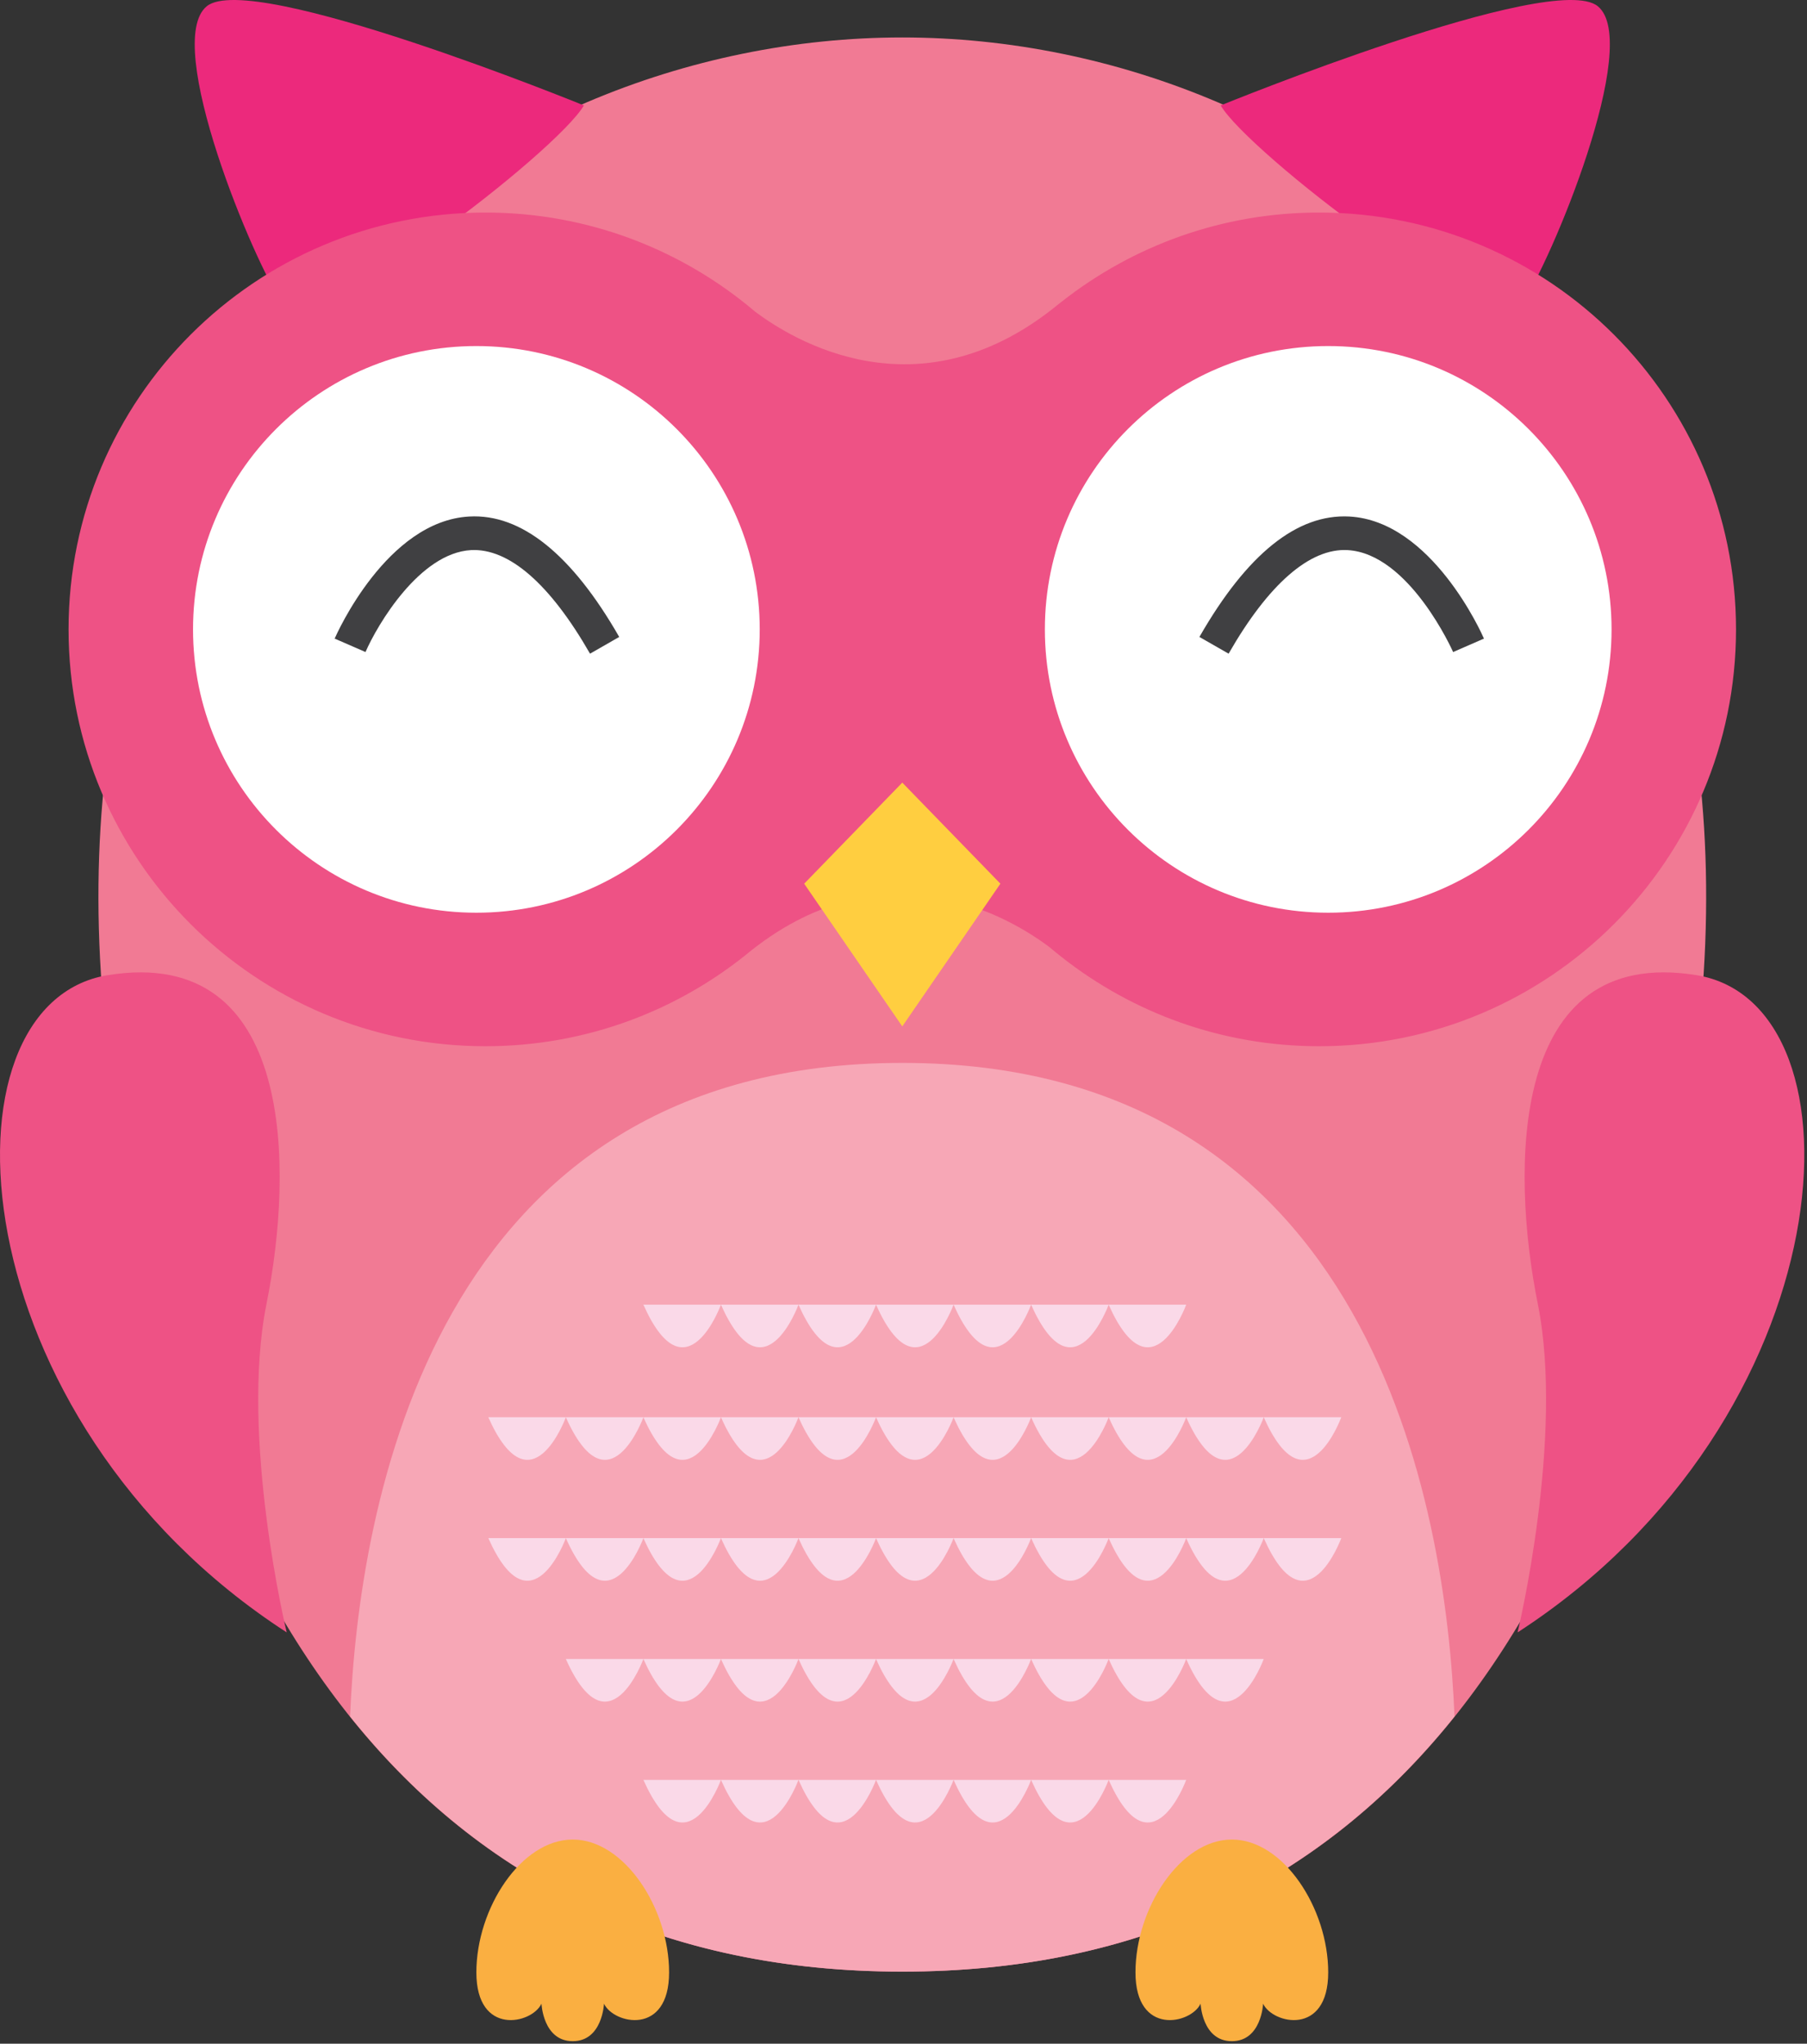 <svg xmlns="http://www.w3.org/2000/svg" fill-rule="evenodd" stroke-linejoin="round" stroke-miterlimit="2" clip-rule="evenodd" viewBox="0 0 641 725">
  <rect x="0" y="0" width="641" height="725" fill="#333333" stroke="none"/>
  <g id="owl-pink" fill-rule="nonzero">
    <path id="op-body" fill="#f17a94" d="M320.069 13.29C169.24 13.29 6.578 136.848 39.111 378.706c26.521 197.175 115.342 320.721 280.958 320.721 165.621 0 254.438-123.546 280.963-320.721C633.565 136.848 470.903 13.29 320.069 13.29z"/>
    <g id="op-tummy">
      <path id="op-tummy-bg" fill="#f7a7b6" d="M320.069 377.06c-166.829 0-192.858 157.763-195.883 231.846 46.475 58.067 111.092 90.521 195.883 90.521 84.796 0 149.409-32.454 195.888-90.521-3.025-74.083-29.054-231.846-195.888-231.846z"/>
      <g id="op-tummy-feathers" fill="#fad9e8">
        <path id="op-tummy-feather" d="M228.232 462.827h27.508s-12.379 34.013-27.508 0z"/>
        <path id="op-tummy-feather1" d="M255.74 462.827h27.504s-12.375 34.013-27.504 0z"/>
        <path id="op-tummy-feather2" d="M283.244 462.827h27.509s-12.379 34.013-27.509 0z"/>
        <path id="op-tummy-feather3" d="M310.753 462.827h27.508s-12.379 34.013-27.508 0z"/>
        <path id="op-tummy-feather4" d="M338.261 462.827h27.504s-12.375 34.013-27.504 0z"/>
        <path id="op-tummy-feather5" d="M365.765 462.827h27.509s-12.38 34.013-27.509 0z"/>
        <path id="op-tummy-feather6" d="M393.274 462.827h27.508s-12.379 34.013-27.508 0z"/>
        <path id="op-tummy-feather7" d="M173.219 502.756h27.509s-12.38 34.008-27.509 0z"/>
        <path id="op-tummy-feather8" d="M200.728 502.756h27.504s-12.379 34.008-27.504 0z"/>
        <path id="op-tummy-feather9" d="M228.232 502.756h27.508s-12.379 34.008-27.508 0z"/>
        <path id="op-tummy-feather10" d="M255.74 502.756h27.504s-12.375 34.008-27.504 0z"/>
        <path id="op-tummy-feather11" d="M283.244 502.756h27.509s-12.379 34.008-27.509 0z"/>
        <path id="op-tummy-feather12" d="M310.753 502.756h27.508s-12.379 34.008-27.508 0z"/>
        <path id="op-tummy-feather13" d="M338.261 502.756h27.504s-12.375 34.008-27.504 0z"/>
        <path id="op-tummy-feather14" d="M365.765 502.756h27.509s-12.38 34.008-27.509 0z"/>
        <path id="op-tummy-feather15" d="M393.274 502.756h27.508s-12.379 34.008-27.508 0z"/>
        <path id="op-tummy-feather16" d="M420.782 502.756h27.504s-12.379 34.008-27.504 0z"/>
        <path id="op-tummy-feather17" d="M448.286 502.756h27.508s-12.379 34.008-27.508 0z"/>
        <path id="op-tummy-feather18" d="M173.219 545.639h27.509s-12.38 34.009-27.509 0z"/>
        <path id="op-tummy-feather19" d="M200.728 545.639h27.504s-12.379 34.009-27.504 0z"/>
        <path id="op-tummy-feather20" d="M228.232 545.639h27.508s-12.379 34.009-27.508 0z"/>
        <path id="op-tummy-feather21" d="M255.74 545.639h27.504s-12.375 34.009-27.504 0z"/>
        <path id="op-tummy-feather22" d="M283.244 545.639h27.509s-12.379 34.009-27.509 0z"/>
        <path id="op-tummy-feather23" d="M310.753 545.639h27.508s-12.379 34.009-27.508 0z"/>
        <path id="op-tummy-feather24" d="M338.261 545.639h27.504s-12.375 34.009-27.504 0z"/>
        <path id="op-tummy-feather25" d="M365.765 545.639h27.509s-12.38 34.009-27.509 0z"/>
        <path id="op-tummy-feather26" d="M393.274 545.639h27.508s-12.379 34.009-27.508 0z"/>
        <path id="op-tummy-feather27" d="M420.782 545.639h27.504s-12.379 34.009-27.504 0z"/>
        <path id="op-tummy-feather28" d="M448.286 545.639h27.508s-12.379 34.009-27.508 0z"/>
        <path id="op-tummy-feather29" d="M200.728 588.523h27.504s-12.379 34.008-27.504 0z"/>
        <path id="op-tummy-feather30" d="M228.232 588.523h27.508s-12.379 34.008-27.508 0z"/>
        <path id="op-tummy-feather31" d="M255.74 588.523h27.504s-12.375 34.008-27.504 0z"/>
        <path id="op-tummy-feather32" d="M283.244 588.523h27.509s-12.379 34.008-27.509 0z"/>
        <path id="op-tummy-feather33" d="M310.753 588.523h27.508s-12.379 34.008-27.508 0z"/>
        <path id="op-tummy-feather34" d="M338.261 588.523h27.504s-12.375 34.008-27.504 0z"/>
        <path id="op-tummy-feather35" d="M365.765 588.523h27.509s-12.38 34.008-27.509 0z"/>
        <path id="op-tummy-feather36" d="M393.274 588.523h27.508s-12.379 34.008-27.508 0z"/>
        <path id="op-tummy-feather37" d="M420.782 588.523h27.504s-12.379 34.008-27.504 0z"/>
        <path id="op-tummy-feather38" d="M228.232 631.406h27.508s-12.379 34.008-27.508 0z"/>
        <path id="op-tummy-feather39" d="M255.74 631.406h27.504s-12.375 34.008-27.504 0z"/>
        <path id="op-tummy-feather40" d="M283.244 631.406h27.509s-12.379 34.008-27.509 0z"/>
        <path id="op-tummy-feather41" d="M310.753 631.406h27.508s-12.379 34.008-27.508 0z"/>
        <path id="op-tummy-feather42" d="M338.261 631.406h27.504s-12.375 34.008-27.504 0z"/>
        <path id="op-tummy-feather43" d="M365.765 631.406h27.509s-12.38 34.008-27.509 0z"/>
        <path id="op-tummy-feather44" d="M393.274 631.406h27.508s-12.379 34.008-27.508 0z"/>
      </g>
    </g>
    <g id="op-head">
      <g id="op-ears" fill="#ec297c">
        <path id="op-ear-right" d="M433.019 37.398s117.85-48.121 133.763-35.192c15.908 12.925-16.909 91.479-26.85 105.4-9.946 13.925-97.483-53.908-106.913-70.208z"/>
        <path id="op-ear-left" d="M207.119 37.398S89.269-10.723 73.361 2.206c-15.912 12.925 16.904 91.479 26.846 105.4 9.946 13.925 97.483-53.908 106.912-70.208z"/>
      </g>
      <path id="op-head-bg" fill="#ee5285" d="M467.944 75.398c-34.47 0-66.158 11.825-91.304 31.6l-.004.004c-1.029.808-2.067 1.604-3.075 2.442-48.246 38.045-92.154 11.325-105.733 1.083-25.788-21.896-59.155-35.129-95.634-35.129-81.666 0-147.871 66.204-147.871 147.875 0 81.666 66.205 147.875 147.871 147.875 35.884 0 68.775-12.788 94.384-34.046 48.25-38.05 92.162-11.325 105.737-1.079 1.417 1.2 2.863 2.375 4.325 3.525 25.146 19.771 56.834 31.6 91.304 31.6 81.667 0 147.875-66.209 147.875-147.875 0-81.671-66.208-147.875-147.875-147.875z"/>
    </g>
    <g id="op-eyes">
      <g id="op-eye-left">
        <path fill="#fff" d="M269.494 223.273c0 55.508-45 100.508-100.512 100.508-55.509 0-100.508-45-100.508-100.508 0-55.513 44.999-100.513 100.508-100.513 55.512 0 100.512 45 100.512 100.513z"/>
        <path fill="#404042" d="M209.303 231.89c-14.2-24.771-28.767-37.421-42.179-36.746-18.246 1-33.234 26.441-37.471 36.162l-10.938-4.766c.742-1.705 18.504-41.709 47.754-43.309 18.392-1.033 36.359 13.363 53.188 42.725l-10.354 5.934z"/>
      </g>
      <g id="op-eye-right">
        <path fill="#fff" d="M571.669 223.273c0 55.508-45 100.508-100.512 100.508-55.509 0-100.508-45-100.508-100.508 0-55.513 44.999-100.513 100.508-100.513 55.512 0 100.512 45 100.512 100.513z"/>
        <path fill="#404042" d="M435.824 231.89l-10.355-5.934c16.829-29.362 34.634-43.717 53.192-42.725 29.246 1.6 47.004 41.604 47.746 43.309l-10.938 4.77c-.15-.35-15.566-34.983-37.487-36.166-13.292-.721-27.971 11.983-42.158 36.746z"/>
      </g>
    </g>
    <path id="op-beak" fill="#ffce40" d="M320.069 277.631l-34.8 35.854 34.8 50.625 34.804-50.625-34.804-35.854z"/>
    <g id="op-feet" fill="#faaf41">
      <path id="op-foot-left" d="M203.165 652.569c-18.3 0-34.183 24.4-34.183 47.133 0 22.738 19.767 18.3 23.096 11.092 0 0 .554 13.308 11.087 13.308 10.538 0 11.092-13.308 11.092-13.308 3.329 7.208 23.092 11.646 23.092-11.092 0-22.733-15.884-47.133-34.184-47.133z"/>
      <path id="op-foot-right" d="M436.974 652.569c-18.3 0-34.184 24.4-34.184 47.133 0 22.738 19.767 18.3 23.092 11.092 0 0 .554 13.308 11.092 13.308 10.537 0 11.091-13.308 11.091-13.308 3.325 7.208 23.092 11.646 23.092-11.092 0-22.733-15.883-47.133-34.183-47.133z"/>
    </g>
    <g id="op-wings" fill="#ee5285">
      <path id="op-wing-left" d="M38.299 345.923c-62.392 10.058-53.476 157.442 63.404 233.162 0 0-16.7-69.17-7.159-116.583 9.542-47.408 10.342-127.312-56.245-116.579z"/>
      <path id="op-wing-right" d="M601.744 345.923c62.392 10.058 53.471 157.442-63.404 233.162 0 0 16.696-69.17 7.158-116.583-9.541-47.408-10.345-127.312 56.246-116.579z"/>
    </g>
  </g>
</svg>
